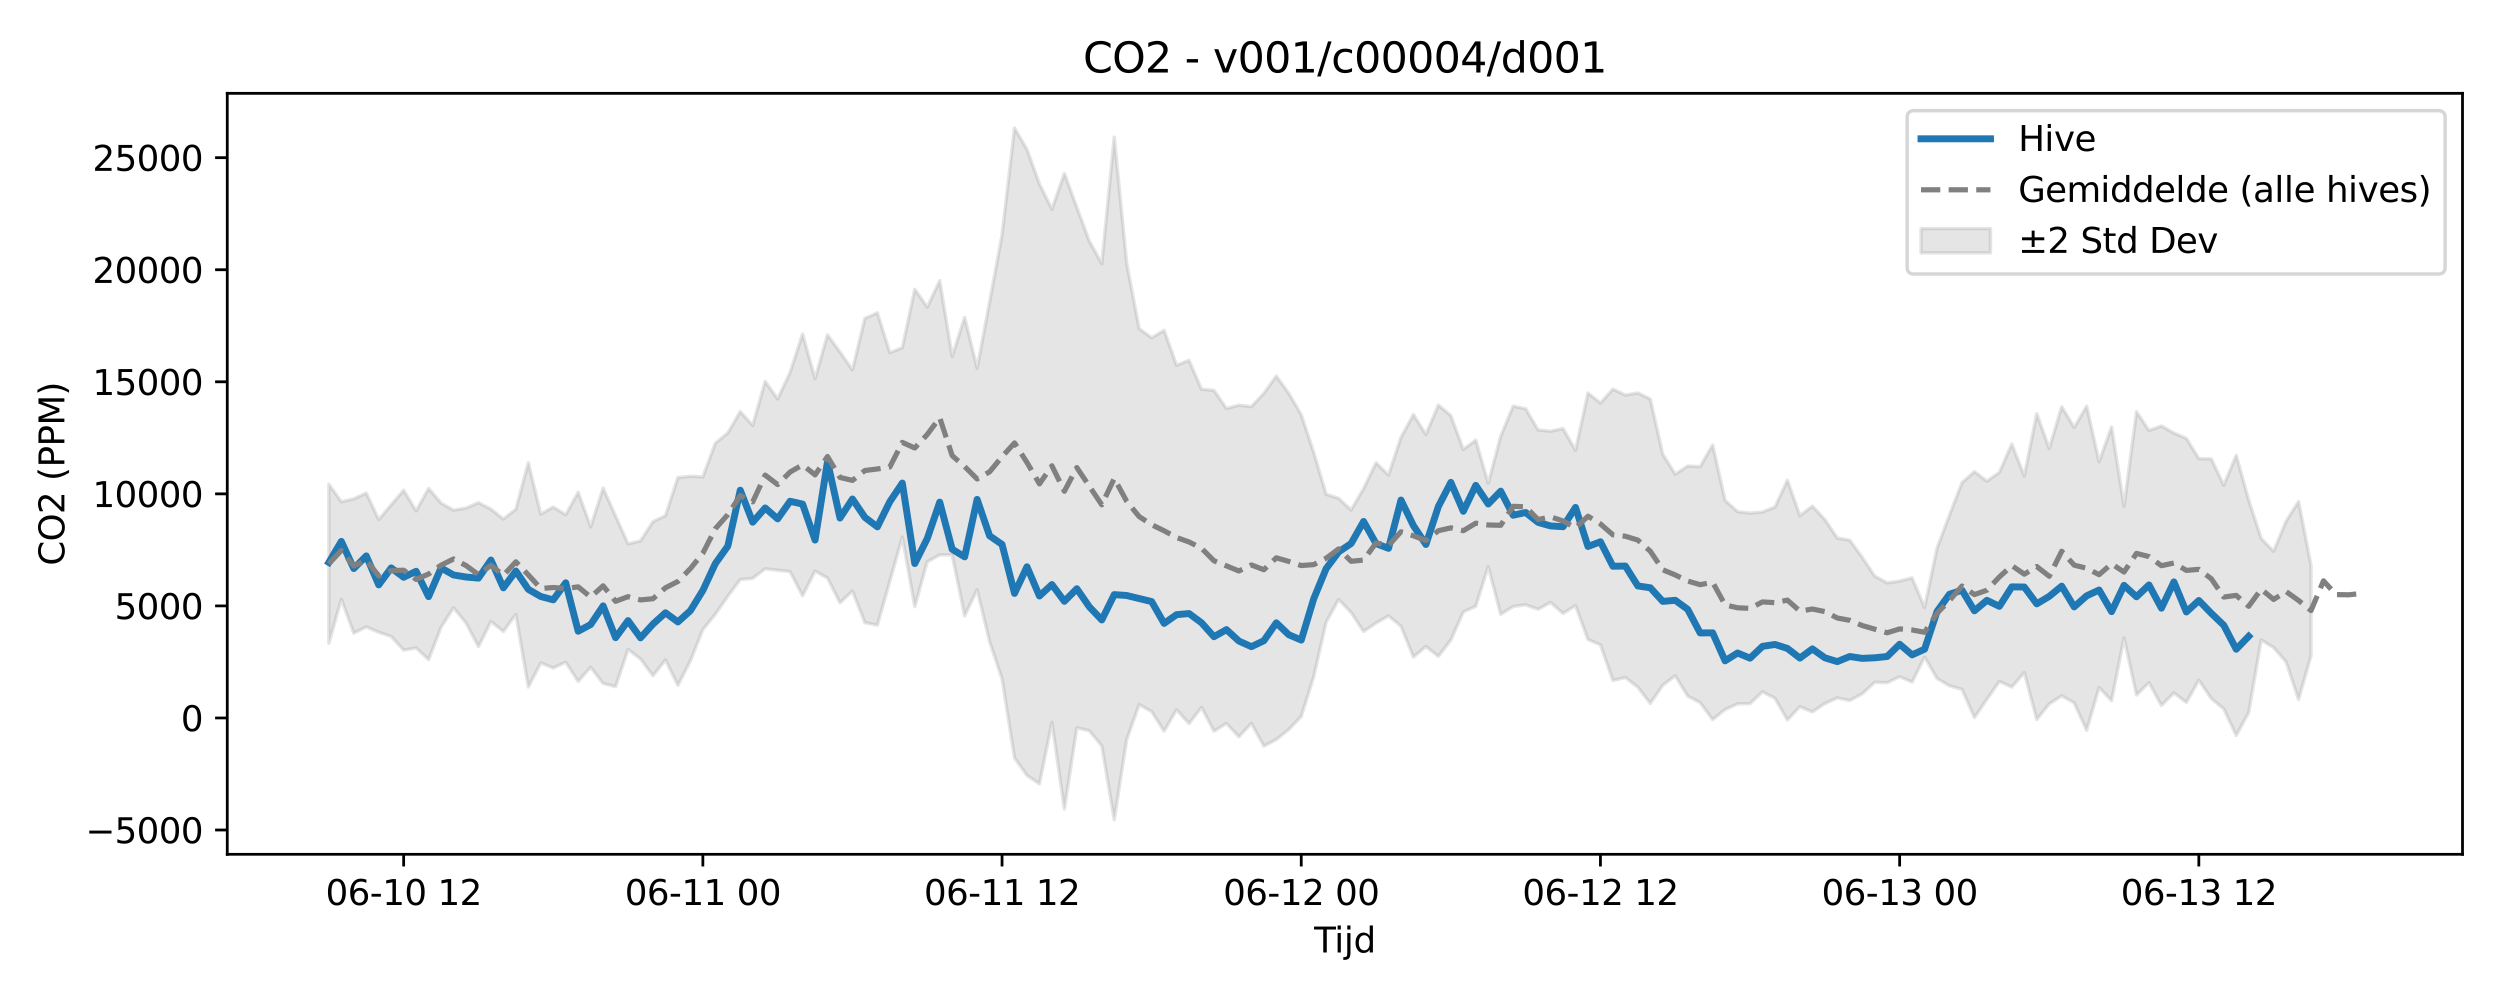 <?xml version="1.0" encoding="utf-8" standalone="no"?>
<!DOCTYPE svg PUBLIC "-//W3C//DTD SVG 1.1//EN"
  "http://www.w3.org/Graphics/SVG/1.1/DTD/svg11.dtd">
<svg xmlns:xlink="http://www.w3.org/1999/xlink" width="720pt" height="288pt" viewBox="0 0 720 288" xmlns="http://www.w3.org/2000/svg" version="1.1">
 <defs>
  <style type="text/css">*{stroke-linejoin: round; stroke-linecap: butt}</style>
 </defs>
 <g id="figure_1">
  <g id="patch_1">
   <path d="M 0 288 
L 720 288 
L 720 0 
L 0 0 
z
" style="fill: #ffffff"/>
  </g>
  <g id="axes_1">
   <g id="patch_2">
    <path d="M 65.45 246.04 
L 709.2 246.04 
L 709.2 26.88 
L 65.45 26.88 
z
" style="fill: #ffffff"/>
   </g>
   <g id="FillBetweenPolyCollection_1">
    <defs>
     <path id="m0ea599812b" d="M 94.711 -148.545 
L 94.711 -102.746 
L 98.302 -115.425 
L 101.892 -105.657 
L 105.482 -107.45 
L 109.073 -105.893 
L 112.663 -104.692 
L 116.253 -100.757 
L 119.844 -101.395 
L 123.434 -98.008 
L 127.025 -107.343 
L 130.615 -112.953 
L 134.205 -108.597 
L 137.796 -101.781 
L 141.386 -109.017 
L 144.976 -106.128 
L 148.567 -111.037 
L 152.157 -90.12 
L 155.747 -97.076 
L 159.338 -95.622 
L 162.928 -97.276 
L 166.518 -91.741 
L 170.109 -95.83 
L 173.699 -91.153 
L 177.289 -90.254 
L 180.88 -100.965 
L 184.47 -98.223 
L 188.06 -93.38 
L 191.651 -97.934 
L 195.241 -90.638 
L 198.832 -97.667 
L 202.422 -106.684 
L 206.012 -111.089 
L 209.603 -116.275 
L 213.193 -121.079 
L 216.783 -121.437 
L 220.374 -124.173 
L 223.964 -123.781 
L 227.554 -123.364 
L 231.145 -116.416 
L 234.735 -123.534 
L 238.325 -121.498 
L 241.916 -114.367 
L 245.506 -117.801 
L 249.096 -108.666 
L 252.687 -107.972 
L 256.277 -120.616 
L 259.868 -133.316 
L 263.458 -113.282 
L 267.048 -126.2 
L 270.639 -128.179 
L 274.229 -128.191 
L 277.819 -110.651 
L 281.41 -118.142 
L 285 -103.223 
L 288.59 -92.496 
L 292.181 -69.696 
L 295.771 -64.666 
L 299.361 -62.239 
L 302.952 -79.957 
L 306.542 -55.011 
L 310.132 -78.392 
L 313.723 -77.546 
L 317.313 -73.177 
L 320.904 -51.922 
L 324.494 -75.005 
L 328.084 -85.092 
L 331.675 -83.055 
L 335.265 -77.421 
L 338.855 -83.582 
L 342.446 -79.598 
L 346.036 -84.281 
L 349.626 -77.422 
L 353.217 -79.65 
L 356.807 -75.801 
L 360.397 -79.687 
L 363.988 -73.108 
L 367.578 -75.015 
L 371.168 -77.904 
L 374.759 -81.676 
L 378.349 -93.076 
L 381.939 -108.819 
L 385.53 -115.348 
L 389.12 -111.6 
L 392.711 -106.134 
L 396.301 -108.563 
L 399.891 -110.634 
L 403.482 -107.655 
L 407.072 -98.771 
L 410.662 -101.799 
L 414.253 -98.973 
L 417.843 -103.654 
L 421.433 -111.756 
L 425.024 -113.401 
L 428.614 -124.785 
L 432.204 -111.068 
L 435.795 -113.334 
L 439.385 -113.804 
L 442.975 -112.538 
L 446.566 -114.497 
L 450.156 -111.329 
L 453.747 -113.607 
L 457.337 -103.821 
L 460.927 -102.284 
L 464.518 -92.008 
L 468.108 -92.876 
L 471.698 -90.093 
L 475.289 -85.402 
L 478.879 -90.636 
L 482.469 -93.378 
L 486.06 -87.522 
L 489.65 -85.632 
L 493.24 -80.746 
L 496.831 -83.663 
L 500.421 -85.271 
L 504.011 -85.357 
L 507.602 -88.766 
L 511.192 -86.881 
L 514.782 -80.635 
L 518.373 -84.491 
L 521.963 -82.972 
L 525.554 -85.366 
L 529.144 -87 
L 532.734 -86.248 
L 536.325 -88.186 
L 539.915 -91.486 
L 543.505 -91.389 
L 547.096 -93.098 
L 550.686 -91.574 
L 554.276 -98.756 
L 557.867 -92.606 
L 561.457 -90.483 
L 565.047 -89.475 
L 568.638 -81.348 
L 572.228 -86.618 
L 575.818 -91.746 
L 579.409 -90.106 
L 582.999 -94.311 
L 586.59 -80.805 
L 590.18 -85.263 
L 593.77 -87.609 
L 597.361 -85.578 
L 600.951 -77.693 
L 604.541 -89.977 
L 608.132 -86.204 
L 611.722 -104.304 
L 615.312 -87.82 
L 618.903 -91.394 
L 622.493 -84.835 
L 626.083 -88.432 
L 629.674 -85.7 
L 633.264 -92.126 
L 636.854 -86.805 
L 640.445 -83.84 
L 644.035 -76.181 
L 647.625 -82.787 
L 651.216 -103.695 
L 654.806 -101.492 
L 658.397 -97.366 
L 661.987 -86.56 
L 665.577 -99.123 
L 665.577 -125.211 
L 665.577 -125.211 
L 661.987 -143.567 
L 658.397 -137.893 
L 654.806 -129.221 
L 651.216 -132.928 
L 647.625 -144.003 
L 644.035 -156.881 
L 640.445 -148.265 
L 636.854 -155.835 
L 633.264 -155.927 
L 629.674 -161.756 
L 626.083 -163.275 
L 622.493 -165.325 
L 618.903 -164.01 
L 615.312 -169.422 
L 611.722 -142.202 
L 608.132 -165.053 
L 604.541 -155.017 
L 600.951 -171.021 
L 597.361 -164.895 
L 593.77 -170.874 
L 590.18 -158.816 
L 586.59 -168.862 
L 582.999 -150.949 
L 579.409 -160.112 
L 575.818 -151.943 
L 572.228 -149.424 
L 568.638 -152.175 
L 565.047 -148.973 
L 561.457 -139.644 
L 557.867 -130.139 
L 554.276 -113.05 
L 550.686 -121.568 
L 547.096 -120.645 
L 543.505 -120.138 
L 539.915 -122.066 
L 536.325 -127.492 
L 532.734 -132.432 
L 529.144 -133.031 
L 525.554 -138.377 
L 521.963 -142.223 
L 518.373 -139.486 
L 514.782 -149.693 
L 511.192 -141.977 
L 507.602 -140.536 
L 504.011 -140.228 
L 500.421 -140.643 
L 496.831 -143.904 
L 493.24 -159.85 
L 489.65 -153.591 
L 486.06 -153.787 
L 482.469 -151.448 
L 478.879 -157.179 
L 475.289 -173.07 
L 471.698 -174.824 
L 468.108 -174.232 
L 464.518 -175.935 
L 460.927 -171.914 
L 457.337 -174.825 
L 453.747 -158.313 
L 450.156 -164.585 
L 446.566 -163.812 
L 442.975 -164.189 
L 439.385 -170.283 
L 435.795 -171.023 
L 432.204 -162.359 
L 428.614 -148.821 
L 425.024 -161.242 
L 421.433 -158.556 
L 417.843 -168.297 
L 414.253 -171.347 
L 410.662 -162.874 
L 407.072 -168.583 
L 403.482 -162.036 
L 399.891 -151.157 
L 396.301 -154.72 
L 392.711 -147.27 
L 389.12 -141.106 
L 385.53 -144.491 
L 381.939 -145.648 
L 378.349 -157.707 
L 374.759 -168.566 
L 371.168 -174.713 
L 367.578 -179.682 
L 363.988 -174.726 
L 360.397 -170.892 
L 356.807 -171.31 
L 353.217 -170.341 
L 349.626 -175.572 
L 346.036 -175.903 
L 342.446 -184.232 
L 338.855 -182.8 
L 335.265 -192.86 
L 331.675 -190.712 
L 328.084 -193.347 
L 324.494 -212.213 
L 320.904 -248.52 
L 317.313 -212.056 
L 313.723 -218.574 
L 310.132 -228.282 
L 306.542 -238.042 
L 302.952 -227.746 
L 299.361 -235.054 
L 295.771 -244.946 
L 292.181 -251.158 
L 288.59 -220.424 
L 285 -201.003 
L 281.41 -181.959 
L 277.819 -196.606 
L 274.229 -185.353 
L 270.639 -207.194 
L 267.048 -199.543 
L 263.458 -204.684 
L 259.868 -187.857 
L 256.277 -186.425 
L 252.687 -197.906 
L 249.096 -196.319 
L 245.506 -181.488 
L 241.916 -186.629 
L 238.325 -191.543 
L 234.735 -178.943 
L 231.145 -191.816 
L 227.554 -180.768 
L 223.964 -173.107 
L 220.374 -178.162 
L 216.783 -165.482 
L 213.193 -169.464 
L 209.603 -163.301 
L 206.012 -160.363 
L 202.422 -150.656 
L 198.832 -150.837 
L 195.241 -150.455 
L 191.651 -139.494 
L 188.06 -137.759 
L 184.47 -132.231 
L 180.88 -131.363 
L 177.289 -139.393 
L 173.699 -147.418 
L 170.109 -136.262 
L 166.518 -146.226 
L 162.928 -139.749 
L 159.338 -141.965 
L 155.747 -139.939 
L 152.157 -154.752 
L 148.567 -141.346 
L 144.976 -138.514 
L 141.386 -141.375 
L 137.796 -143.241 
L 134.205 -141.664 
L 130.615 -141.074 
L 127.025 -143.122 
L 123.434 -147.345 
L 119.844 -140.862 
L 116.253 -146.812 
L 112.663 -142.6 
L 109.073 -138.37 
L 105.482 -146.004 
L 101.892 -144.327 
L 98.302 -143.481 
L 94.711 -148.545 
z
" style="stroke: #808080; stroke-opacity: 0.2"/>
    </defs>
    <g clip-path="url(#p13d8e0d3fc)">
     <use xlink:href="#m0ea599812b" x="0" y="288" style="fill: #808080; fill-opacity: 0.2; stroke: #808080; stroke-opacity: 0.2"/>
    </g>
   </g>
   <g id="matplotlib.axis_1">
    <g id="xtick_1">
     <g id="line2d_1">
      <defs>
       <path id="m67329d22d8" d="M 0 0 
L 0 3.5 
" style="stroke: #000000; stroke-width: 0.8"/>
      </defs>
      <g>
       <use xlink:href="#m67329d22d8" x="116.253" y="246.04" style="stroke: #000000; stroke-width: 0.8"/>
      </g>
     </g>
     <g id="text_1">
      <!-- 06-10 12 -->
      <g transform="translate(93.773 260.638) scale(0.1 -0.1)">
       <defs>
        <path id="DejaVuSans-30" d="M 2034 4250 
Q 1547 4250 1301 3770 
Q 1056 3291 1056 2328 
Q 1056 1369 1301 889 
Q 1547 409 2034 409 
Q 2525 409 2770 889 
Q 3016 1369 3016 2328 
Q 3016 3291 2770 3770 
Q 2525 4250 2034 4250 
z
M 2034 4750 
Q 2819 4750 3233 4129 
Q 3647 3509 3647 2328 
Q 3647 1150 3233 529 
Q 2819 -91 2034 -91 
Q 1250 -91 836 529 
Q 422 1150 422 2328 
Q 422 3509 836 4129 
Q 1250 4750 2034 4750 
z
" transform="scale(0.016)"/>
        <path id="DejaVuSans-36" d="M 2113 2584 
Q 1688 2584 1439 2293 
Q 1191 2003 1191 1497 
Q 1191 994 1439 701 
Q 1688 409 2113 409 
Q 2538 409 2786 701 
Q 3034 994 3034 1497 
Q 3034 2003 2786 2293 
Q 2538 2584 2113 2584 
z
M 3366 4563 
L 3366 3988 
Q 3128 4100 2886 4159 
Q 2644 4219 2406 4219 
Q 1781 4219 1451 3797 
Q 1122 3375 1075 2522 
Q 1259 2794 1537 2939 
Q 1816 3084 2150 3084 
Q 2853 3084 3261 2657 
Q 3669 2231 3669 1497 
Q 3669 778 3244 343 
Q 2819 -91 2113 -91 
Q 1303 -91 875 529 
Q 447 1150 447 2328 
Q 447 3434 972 4092 
Q 1497 4750 2381 4750 
Q 2619 4750 2861 4703 
Q 3103 4656 3366 4563 
z
" transform="scale(0.016)"/>
        <path id="DejaVuSans-2d" d="M 313 2009 
L 1997 2009 
L 1997 1497 
L 313 1497 
L 313 2009 
z
" transform="scale(0.016)"/>
        <path id="DejaVuSans-31" d="M 794 531 
L 1825 531 
L 1825 4091 
L 703 3866 
L 703 4441 
L 1819 4666 
L 2450 4666 
L 2450 531 
L 3481 531 
L 3481 0 
L 794 0 
L 794 531 
z
" transform="scale(0.016)"/>
        <path id="DejaVuSans-20" transform="scale(0.016)"/>
        <path id="DejaVuSans-32" d="M 1228 531 
L 3431 531 
L 3431 0 
L 469 0 
L 469 531 
Q 828 903 1448 1529 
Q 2069 2156 2228 2338 
Q 2531 2678 2651 2914 
Q 2772 3150 2772 3378 
Q 2772 3750 2511 3984 
Q 2250 4219 1831 4219 
Q 1534 4219 1204 4116 
Q 875 4013 500 3803 
L 500 4441 
Q 881 4594 1212 4672 
Q 1544 4750 1819 4750 
Q 2544 4750 2975 4387 
Q 3406 4025 3406 3419 
Q 3406 3131 3298 2873 
Q 3191 2616 2906 2266 
Q 2828 2175 2409 1742 
Q 1991 1309 1228 531 
z
" transform="scale(0.016)"/>
       </defs>
       <use xlink:href="#DejaVuSans-30"/>
       <use xlink:href="#DejaVuSans-36" transform="translate(63.623 0)"/>
       <use xlink:href="#DejaVuSans-2d" transform="translate(127.246 0)"/>
       <use xlink:href="#DejaVuSans-31" transform="translate(163.33 0)"/>
       <use xlink:href="#DejaVuSans-30" transform="translate(226.953 0)"/>
       <use xlink:href="#DejaVuSans-20" transform="translate(290.576 0)"/>
       <use xlink:href="#DejaVuSans-31" transform="translate(322.363 0)"/>
       <use xlink:href="#DejaVuSans-32" transform="translate(385.986 0)"/>
      </g>
     </g>
    </g>
    <g id="xtick_2">
     <g id="line2d_2">
      <g>
       <use xlink:href="#m67329d22d8" x="202.422" y="246.04" style="stroke: #000000; stroke-width: 0.8"/>
      </g>
     </g>
     <g id="text_2">
      <!-- 06-11 00 -->
      <g transform="translate(179.941 260.638) scale(0.1 -0.1)">
       <use xlink:href="#DejaVuSans-30"/>
       <use xlink:href="#DejaVuSans-36" transform="translate(63.623 0)"/>
       <use xlink:href="#DejaVuSans-2d" transform="translate(127.246 0)"/>
       <use xlink:href="#DejaVuSans-31" transform="translate(163.33 0)"/>
       <use xlink:href="#DejaVuSans-31" transform="translate(226.953 0)"/>
       <use xlink:href="#DejaVuSans-20" transform="translate(290.576 0)"/>
       <use xlink:href="#DejaVuSans-30" transform="translate(322.363 0)"/>
       <use xlink:href="#DejaVuSans-30" transform="translate(385.986 0)"/>
      </g>
     </g>
    </g>
    <g id="xtick_3">
     <g id="line2d_3">
      <g>
       <use xlink:href="#m67329d22d8" x="288.59" y="246.04" style="stroke: #000000; stroke-width: 0.8"/>
      </g>
     </g>
     <g id="text_3">
      <!-- 06-11 12 -->
      <g transform="translate(266.11 260.638) scale(0.1 -0.1)">
       <use xlink:href="#DejaVuSans-30"/>
       <use xlink:href="#DejaVuSans-36" transform="translate(63.623 0)"/>
       <use xlink:href="#DejaVuSans-2d" transform="translate(127.246 0)"/>
       <use xlink:href="#DejaVuSans-31" transform="translate(163.33 0)"/>
       <use xlink:href="#DejaVuSans-31" transform="translate(226.953 0)"/>
       <use xlink:href="#DejaVuSans-20" transform="translate(290.576 0)"/>
       <use xlink:href="#DejaVuSans-31" transform="translate(322.363 0)"/>
       <use xlink:href="#DejaVuSans-32" transform="translate(385.986 0)"/>
      </g>
     </g>
    </g>
    <g id="xtick_4">
     <g id="line2d_4">
      <g>
       <use xlink:href="#m67329d22d8" x="374.759" y="246.04" style="stroke: #000000; stroke-width: 0.8"/>
      </g>
     </g>
     <g id="text_4">
      <!-- 06-12 00 -->
      <g transform="translate(352.278 260.638) scale(0.1 -0.1)">
       <use xlink:href="#DejaVuSans-30"/>
       <use xlink:href="#DejaVuSans-36" transform="translate(63.623 0)"/>
       <use xlink:href="#DejaVuSans-2d" transform="translate(127.246 0)"/>
       <use xlink:href="#DejaVuSans-31" transform="translate(163.33 0)"/>
       <use xlink:href="#DejaVuSans-32" transform="translate(226.953 0)"/>
       <use xlink:href="#DejaVuSans-20" transform="translate(290.576 0)"/>
       <use xlink:href="#DejaVuSans-30" transform="translate(322.363 0)"/>
       <use xlink:href="#DejaVuSans-30" transform="translate(385.986 0)"/>
      </g>
     </g>
    </g>
    <g id="xtick_5">
     <g id="line2d_5">
      <g>
       <use xlink:href="#m67329d22d8" x="460.927" y="246.04" style="stroke: #000000; stroke-width: 0.8"/>
      </g>
     </g>
     <g id="text_5">
      <!-- 06-12 12 -->
      <g transform="translate(438.447 260.638) scale(0.1 -0.1)">
       <use xlink:href="#DejaVuSans-30"/>
       <use xlink:href="#DejaVuSans-36" transform="translate(63.623 0)"/>
       <use xlink:href="#DejaVuSans-2d" transform="translate(127.246 0)"/>
       <use xlink:href="#DejaVuSans-31" transform="translate(163.33 0)"/>
       <use xlink:href="#DejaVuSans-32" transform="translate(226.953 0)"/>
       <use xlink:href="#DejaVuSans-20" transform="translate(290.576 0)"/>
       <use xlink:href="#DejaVuSans-31" transform="translate(322.363 0)"/>
       <use xlink:href="#DejaVuSans-32" transform="translate(385.986 0)"/>
      </g>
     </g>
    </g>
    <g id="xtick_6">
     <g id="line2d_6">
      <g>
       <use xlink:href="#m67329d22d8" x="547.096" y="246.04" style="stroke: #000000; stroke-width: 0.8"/>
      </g>
     </g>
     <g id="text_6">
      <!-- 06-13 00 -->
      <g transform="translate(524.615 260.638) scale(0.1 -0.1)">
       <defs>
        <path id="DejaVuSans-33" d="M 2597 2516 
Q 3050 2419 3304 2112 
Q 3559 1806 3559 1356 
Q 3559 666 3084 287 
Q 2609 -91 1734 -91 
Q 1441 -91 1130 -33 
Q 819 25 488 141 
L 488 750 
Q 750 597 1062 519 
Q 1375 441 1716 441 
Q 2309 441 2620 675 
Q 2931 909 2931 1356 
Q 2931 1769 2642 2001 
Q 2353 2234 1838 2234 
L 1294 2234 
L 1294 2753 
L 1863 2753 
Q 2328 2753 2575 2939 
Q 2822 3125 2822 3475 
Q 2822 3834 2567 4026 
Q 2313 4219 1838 4219 
Q 1578 4219 1281 4162 
Q 984 4106 628 3988 
L 628 4550 
Q 988 4650 1302 4700 
Q 1616 4750 1894 4750 
Q 2613 4750 3031 4423 
Q 3450 4097 3450 3541 
Q 3450 3153 3228 2886 
Q 3006 2619 2597 2516 
z
" transform="scale(0.016)"/>
       </defs>
       <use xlink:href="#DejaVuSans-30"/>
       <use xlink:href="#DejaVuSans-36" transform="translate(63.623 0)"/>
       <use xlink:href="#DejaVuSans-2d" transform="translate(127.246 0)"/>
       <use xlink:href="#DejaVuSans-31" transform="translate(163.33 0)"/>
       <use xlink:href="#DejaVuSans-33" transform="translate(226.953 0)"/>
       <use xlink:href="#DejaVuSans-20" transform="translate(290.576 0)"/>
       <use xlink:href="#DejaVuSans-30" transform="translate(322.363 0)"/>
       <use xlink:href="#DejaVuSans-30" transform="translate(385.986 0)"/>
      </g>
     </g>
    </g>
    <g id="xtick_7">
     <g id="line2d_7">
      <g>
       <use xlink:href="#m67329d22d8" x="633.264" y="246.04" style="stroke: #000000; stroke-width: 0.8"/>
      </g>
     </g>
     <g id="text_7">
      <!-- 06-13 12 -->
      <g transform="translate(610.784 260.638) scale(0.1 -0.1)">
       <use xlink:href="#DejaVuSans-30"/>
       <use xlink:href="#DejaVuSans-36" transform="translate(63.623 0)"/>
       <use xlink:href="#DejaVuSans-2d" transform="translate(127.246 0)"/>
       <use xlink:href="#DejaVuSans-31" transform="translate(163.33 0)"/>
       <use xlink:href="#DejaVuSans-33" transform="translate(226.953 0)"/>
       <use xlink:href="#DejaVuSans-20" transform="translate(290.576 0)"/>
       <use xlink:href="#DejaVuSans-31" transform="translate(322.363 0)"/>
       <use xlink:href="#DejaVuSans-32" transform="translate(385.986 0)"/>
      </g>
     </g>
    </g>
    <g id="text_8">
     <!-- Tijd -->
     <g transform="translate(378.475 274.317) scale(0.1 -0.1)">
      <defs>
       <path id="DejaVuSans-54" d="M -19 4666 
L 3928 4666 
L 3928 4134 
L 2272 4134 
L 2272 0 
L 1638 0 
L 1638 4134 
L -19 4134 
L -19 4666 
z
" transform="scale(0.016)"/>
       <path id="DejaVuSans-69" d="M 603 3500 
L 1178 3500 
L 1178 0 
L 603 0 
L 603 3500 
z
M 603 4863 
L 1178 4863 
L 1178 4134 
L 603 4134 
L 603 4863 
z
" transform="scale(0.016)"/>
       <path id="DejaVuSans-6a" d="M 603 3500 
L 1178 3500 
L 1178 -63 
Q 1178 -731 923 -1031 
Q 669 -1331 103 -1331 
L -116 -1331 
L -116 -844 
L 38 -844 
Q 366 -844 484 -692 
Q 603 -541 603 -63 
L 603 3500 
z
M 603 4863 
L 1178 4863 
L 1178 4134 
L 603 4134 
L 603 4863 
z
" transform="scale(0.016)"/>
       <path id="DejaVuSans-64" d="M 2906 2969 
L 2906 4863 
L 3481 4863 
L 3481 0 
L 2906 0 
L 2906 525 
Q 2725 213 2448 61 
Q 2172 -91 1784 -91 
Q 1150 -91 751 415 
Q 353 922 353 1747 
Q 353 2572 751 3078 
Q 1150 3584 1784 3584 
Q 2172 3584 2448 3432 
Q 2725 3281 2906 2969 
z
M 947 1747 
Q 947 1113 1208 752 
Q 1469 391 1925 391 
Q 2381 391 2643 752 
Q 2906 1113 2906 1747 
Q 2906 2381 2643 2742 
Q 2381 3103 1925 3103 
Q 1469 3103 1208 2742 
Q 947 2381 947 1747 
z
" transform="scale(0.016)"/>
      </defs>
      <use xlink:href="#DejaVuSans-54"/>
      <use xlink:href="#DejaVuSans-69" transform="translate(57.959 0)"/>
      <use xlink:href="#DejaVuSans-6a" transform="translate(85.742 0)"/>
      <use xlink:href="#DejaVuSans-64" transform="translate(113.525 0)"/>
     </g>
    </g>
   </g>
   <g id="matplotlib.axis_2">
    <g id="ytick_1">
     <g id="line2d_8">
      <defs>
       <path id="mc9050b0e44" d="M 0 0 
L -3.5 0 
" style="stroke: #000000; stroke-width: 0.8"/>
      </defs>
      <g>
       <use xlink:href="#mc9050b0e44" x="65.45" y="239.047" style="stroke: #000000; stroke-width: 0.8"/>
      </g>
     </g>
     <g id="text_9">
      <!-- −5000 -->
      <g transform="translate(24.62 242.846) scale(0.1 -0.1)">
       <defs>
        <path id="DejaVuSans-2212" d="M 678 2272 
L 4684 2272 
L 4684 1741 
L 678 1741 
L 678 2272 
z
" transform="scale(0.016)"/>
        <path id="DejaVuSans-35" d="M 691 4666 
L 3169 4666 
L 3169 4134 
L 1269 4134 
L 1269 2991 
Q 1406 3038 1543 3061 
Q 1681 3084 1819 3084 
Q 2600 3084 3056 2656 
Q 3513 2228 3513 1497 
Q 3513 744 3044 326 
Q 2575 -91 1722 -91 
Q 1428 -91 1123 -41 
Q 819 9 494 109 
L 494 744 
Q 775 591 1075 516 
Q 1375 441 1709 441 
Q 2250 441 2565 725 
Q 2881 1009 2881 1497 
Q 2881 1984 2565 2268 
Q 2250 2553 1709 2553 
Q 1456 2553 1204 2497 
Q 953 2441 691 2322 
L 691 4666 
z
" transform="scale(0.016)"/>
       </defs>
       <use xlink:href="#DejaVuSans-2212"/>
       <use xlink:href="#DejaVuSans-35" transform="translate(83.789 0)"/>
       <use xlink:href="#DejaVuSans-30" transform="translate(147.412 0)"/>
       <use xlink:href="#DejaVuSans-30" transform="translate(211.035 0)"/>
       <use xlink:href="#DejaVuSans-30" transform="translate(274.658 0)"/>
      </g>
     </g>
    </g>
    <g id="ytick_2">
     <g id="line2d_9">
      <g>
       <use xlink:href="#mc9050b0e44" x="65.45" y="206.774" style="stroke: #000000; stroke-width: 0.8"/>
      </g>
     </g>
     <g id="text_10">
      <!-- 0 -->
      <g transform="translate(52.087 210.573) scale(0.1 -0.1)">
       <use xlink:href="#DejaVuSans-30"/>
      </g>
     </g>
    </g>
    <g id="ytick_3">
     <g id="line2d_10">
      <g>
       <use xlink:href="#mc9050b0e44" x="65.45" y="174.5" style="stroke: #000000; stroke-width: 0.8"/>
      </g>
     </g>
     <g id="text_11">
      <!-- 5000 -->
      <g transform="translate(33 178.299) scale(0.1 -0.1)">
       <use xlink:href="#DejaVuSans-35"/>
       <use xlink:href="#DejaVuSans-30" transform="translate(63.623 0)"/>
       <use xlink:href="#DejaVuSans-30" transform="translate(127.246 0)"/>
       <use xlink:href="#DejaVuSans-30" transform="translate(190.869 0)"/>
      </g>
     </g>
    </g>
    <g id="ytick_4">
     <g id="line2d_11">
      <g>
       <use xlink:href="#mc9050b0e44" x="65.45" y="142.227" style="stroke: #000000; stroke-width: 0.8"/>
      </g>
     </g>
     <g id="text_12">
      <!-- 10000 -->
      <g transform="translate(26.637 146.026) scale(0.1 -0.1)">
       <use xlink:href="#DejaVuSans-31"/>
       <use xlink:href="#DejaVuSans-30" transform="translate(63.623 0)"/>
       <use xlink:href="#DejaVuSans-30" transform="translate(127.246 0)"/>
       <use xlink:href="#DejaVuSans-30" transform="translate(190.869 0)"/>
       <use xlink:href="#DejaVuSans-30" transform="translate(254.492 0)"/>
      </g>
     </g>
    </g>
    <g id="ytick_5">
     <g id="line2d_12">
      <g>
       <use xlink:href="#mc9050b0e44" x="65.45" y="109.953" style="stroke: #000000; stroke-width: 0.8"/>
      </g>
     </g>
     <g id="text_13">
      <!-- 15000 -->
      <g transform="translate(26.637 113.752) scale(0.1 -0.1)">
       <use xlink:href="#DejaVuSans-31"/>
       <use xlink:href="#DejaVuSans-35" transform="translate(63.623 0)"/>
       <use xlink:href="#DejaVuSans-30" transform="translate(127.246 0)"/>
       <use xlink:href="#DejaVuSans-30" transform="translate(190.869 0)"/>
       <use xlink:href="#DejaVuSans-30" transform="translate(254.492 0)"/>
      </g>
     </g>
    </g>
    <g id="ytick_6">
     <g id="line2d_13">
      <g>
       <use xlink:href="#mc9050b0e44" x="65.45" y="77.679" style="stroke: #000000; stroke-width: 0.8"/>
      </g>
     </g>
     <g id="text_14">
      <!-- 20000 -->
      <g transform="translate(26.637 81.479) scale(0.1 -0.1)">
       <use xlink:href="#DejaVuSans-32"/>
       <use xlink:href="#DejaVuSans-30" transform="translate(63.623 0)"/>
       <use xlink:href="#DejaVuSans-30" transform="translate(127.246 0)"/>
       <use xlink:href="#DejaVuSans-30" transform="translate(190.869 0)"/>
       <use xlink:href="#DejaVuSans-30" transform="translate(254.492 0)"/>
      </g>
     </g>
    </g>
    <g id="ytick_7">
     <g id="line2d_14">
      <g>
       <use xlink:href="#mc9050b0e44" x="65.45" y="45.406" style="stroke: #000000; stroke-width: 0.8"/>
      </g>
     </g>
     <g id="text_15">
      <!-- 25000 -->
      <g transform="translate(26.637 49.205) scale(0.1 -0.1)">
       <use xlink:href="#DejaVuSans-32"/>
       <use xlink:href="#DejaVuSans-35" transform="translate(63.623 0)"/>
       <use xlink:href="#DejaVuSans-30" transform="translate(127.246 0)"/>
       <use xlink:href="#DejaVuSans-30" transform="translate(190.869 0)"/>
       <use xlink:href="#DejaVuSans-30" transform="translate(254.492 0)"/>
      </g>
     </g>
    </g>
    <g id="text_16">
     <!-- CO2 (PPM) -->
     <g transform="translate(18.541 162.903) rotate(-90) scale(0.1 -0.1)">
      <defs>
       <path id="DejaVuSans-43" d="M 4122 4306 
L 4122 3641 
Q 3803 3938 3442 4084 
Q 3081 4231 2675 4231 
Q 1875 4231 1450 3742 
Q 1025 3253 1025 2328 
Q 1025 1406 1450 917 
Q 1875 428 2675 428 
Q 3081 428 3442 575 
Q 3803 722 4122 1019 
L 4122 359 
Q 3791 134 3420 21 
Q 3050 -91 2638 -91 
Q 1578 -91 968 557 
Q 359 1206 359 2328 
Q 359 3453 968 4101 
Q 1578 4750 2638 4750 
Q 3056 4750 3426 4639 
Q 3797 4528 4122 4306 
z
" transform="scale(0.016)"/>
       <path id="DejaVuSans-4f" d="M 2522 4238 
Q 1834 4238 1429 3725 
Q 1025 3213 1025 2328 
Q 1025 1447 1429 934 
Q 1834 422 2522 422 
Q 3209 422 3611 934 
Q 4013 1447 4013 2328 
Q 4013 3213 3611 3725 
Q 3209 4238 2522 4238 
z
M 2522 4750 
Q 3503 4750 4090 4092 
Q 4678 3434 4678 2328 
Q 4678 1225 4090 567 
Q 3503 -91 2522 -91 
Q 1538 -91 948 565 
Q 359 1222 359 2328 
Q 359 3434 948 4092 
Q 1538 4750 2522 4750 
z
" transform="scale(0.016)"/>
       <path id="DejaVuSans-28" d="M 1984 4856 
Q 1566 4138 1362 3434 
Q 1159 2731 1159 2009 
Q 1159 1288 1364 580 
Q 1569 -128 1984 -844 
L 1484 -844 
Q 1016 -109 783 600 
Q 550 1309 550 2009 
Q 550 2706 781 3412 
Q 1013 4119 1484 4856 
L 1984 4856 
z
" transform="scale(0.016)"/>
       <path id="DejaVuSans-50" d="M 1259 4147 
L 1259 2394 
L 2053 2394 
Q 2494 2394 2734 2622 
Q 2975 2850 2975 3272 
Q 2975 3691 2734 3919 
Q 2494 4147 2053 4147 
L 1259 4147 
z
M 628 4666 
L 2053 4666 
Q 2838 4666 3239 4311 
Q 3641 3956 3641 3272 
Q 3641 2581 3239 2228 
Q 2838 1875 2053 1875 
L 1259 1875 
L 1259 0 
L 628 0 
L 628 4666 
z
" transform="scale(0.016)"/>
       <path id="DejaVuSans-4d" d="M 628 4666 
L 1569 4666 
L 2759 1491 
L 3956 4666 
L 4897 4666 
L 4897 0 
L 4281 0 
L 4281 4097 
L 3078 897 
L 2444 897 
L 1241 4097 
L 1241 0 
L 628 0 
L 628 4666 
z
" transform="scale(0.016)"/>
       <path id="DejaVuSans-29" d="M 513 4856 
L 1013 4856 
Q 1481 4119 1714 3412 
Q 1947 2706 1947 2009 
Q 1947 1309 1714 600 
Q 1481 -109 1013 -844 
L 513 -844 
Q 928 -128 1133 580 
Q 1338 1288 1338 2009 
Q 1338 2731 1133 3434 
Q 928 4138 513 4856 
z
" transform="scale(0.016)"/>
      </defs>
      <use xlink:href="#DejaVuSans-43"/>
      <use xlink:href="#DejaVuSans-4f" transform="translate(69.824 0)"/>
      <use xlink:href="#DejaVuSans-32" transform="translate(148.535 0)"/>
      <use xlink:href="#DejaVuSans-20" transform="translate(212.158 0)"/>
      <use xlink:href="#DejaVuSans-28" transform="translate(243.945 0)"/>
      <use xlink:href="#DejaVuSans-50" transform="translate(282.959 0)"/>
      <use xlink:href="#DejaVuSans-50" transform="translate(343.262 0)"/>
      <use xlink:href="#DejaVuSans-4d" transform="translate(403.564 0)"/>
      <use xlink:href="#DejaVuSans-29" transform="translate(489.844 0)"/>
     </g>
    </g>
   </g>
   <g id="line2d_15">
    <path d="M 94.711 161.971 
L 98.302 155.93 
L 101.892 163.738 
L 105.482 160.104 
L 109.073 168.441 
L 112.663 163.559 
L 116.253 166.251 
L 119.844 164.534 
L 123.434 171.826 
L 127.025 163.57 
L 130.615 165.593 
L 134.205 166.18 
L 137.796 166.494 
L 141.386 161.298 
L 144.976 169.293 
L 148.567 164.457 
L 152.157 169.73 
L 155.747 171.802 
L 159.338 172.753 
L 162.928 167.85 
L 166.518 181.79 
L 170.109 179.868 
L 173.699 174.496 
L 177.289 183.644 
L 180.88 178.739 
L 184.47 183.694 
L 188.06 179.739 
L 191.651 176.488 
L 195.241 179.113 
L 198.832 175.877 
L 202.422 170.042 
L 206.012 162.326 
L 209.603 157.29 
L 213.193 141.183 
L 216.783 150.381 
L 220.374 146.293 
L 223.964 149.427 
L 227.554 144.365 
L 231.145 145.181 
L 234.735 155.532 
L 238.325 132.938 
L 241.916 149.194 
L 245.506 143.713 
L 249.096 149.013 
L 252.687 151.73 
L 256.277 144.475 
L 259.868 139.128 
L 263.458 162.292 
L 267.048 155.1 
L 270.639 144.619 
L 274.229 158.183 
L 277.819 160.369 
L 281.41 143.838 
L 285 154.31 
L 288.59 156.797 
L 292.181 170.895 
L 295.771 163.239 
L 299.361 171.647 
L 302.952 168.353 
L 306.542 173.179 
L 310.132 169.558 
L 313.723 174.756 
L 317.313 178.541 
L 320.904 171.247 
L 324.494 171.509 
L 331.675 173.254 
L 335.265 179.533 
L 338.855 177.022 
L 342.446 176.699 
L 346.036 179.358 
L 349.626 183.369 
L 353.217 181.331 
L 356.807 184.628 
L 360.397 186.241 
L 363.988 184.529 
L 367.578 179.38 
L 371.168 182.805 
L 374.759 184.341 
L 378.349 172.45 
L 381.939 163.744 
L 385.53 158.949 
L 389.12 156.534 
L 392.711 150.181 
L 396.301 156.558 
L 399.891 157.918 
L 403.482 144.021 
L 407.072 151.399 
L 410.662 156.806 
L 414.253 145.869 
L 417.843 138.93 
L 421.433 147.242 
L 425.024 139.789 
L 428.614 145.148 
L 432.204 141.461 
L 435.795 148.384 
L 439.385 147.601 
L 442.975 150.448 
L 446.566 151.468 
L 450.156 151.691 
L 453.747 146.14 
L 457.337 157.384 
L 460.927 156.035 
L 464.518 163.077 
L 468.108 163.028 
L 471.698 168.751 
L 475.289 169.274 
L 478.879 173.196 
L 482.469 172.889 
L 486.06 175.49 
L 489.65 182.287 
L 493.24 182.256 
L 496.831 190.318 
L 500.421 188.064 
L 504.011 189.552 
L 507.602 186.149 
L 511.192 185.604 
L 514.782 186.751 
L 518.373 189.527 
L 521.963 186.882 
L 525.554 189.447 
L 529.144 190.544 
L 532.734 189.073 
L 536.325 189.615 
L 539.915 189.445 
L 543.505 189.077 
L 547.096 185.546 
L 550.686 188.597 
L 554.276 186.966 
L 557.867 176.109 
L 561.457 171.137 
L 565.047 169.98 
L 568.638 175.907 
L 572.228 172.893 
L 575.818 174.627 
L 579.409 169.016 
L 582.999 169.067 
L 586.59 173.906 
L 590.18 171.755 
L 593.77 168.818 
L 597.361 174.778 
L 600.951 171.6 
L 604.541 169.924 
L 608.132 176.148 
L 611.722 168.581 
L 615.312 171.875 
L 618.903 168.461 
L 622.493 175.158 
L 626.083 167.598 
L 629.674 176.243 
L 633.264 172.944 
L 636.854 176.632 
L 640.445 180.077 
L 644.035 186.973 
L 647.625 183.257 
L 647.625 183.257 
" clip-path="url(#p13d8e0d3fc)" style="fill: none; stroke: #1f77b4; stroke-width: 2; stroke-linecap: square"/>
   </g>
   <g id="line2d_16">
    <path d="M 94.711 162.355 
L 98.302 158.547 
L 101.892 163.008 
L 105.482 161.273 
L 109.073 165.869 
L 112.663 164.354 
L 116.253 164.215 
L 119.844 166.871 
L 123.434 165.324 
L 127.025 162.768 
L 130.615 160.986 
L 134.205 162.87 
L 137.796 165.489 
L 141.386 162.804 
L 144.976 165.679 
L 148.567 161.809 
L 152.157 165.564 
L 155.747 169.493 
L 159.338 169.206 
L 162.928 169.488 
L 166.518 169.016 
L 170.109 171.954 
L 173.699 168.715 
L 177.289 173.177 
L 180.88 171.836 
L 184.47 172.773 
L 188.06 172.431 
L 191.651 169.286 
L 195.241 167.453 
L 198.832 163.748 
L 202.422 159.33 
L 206.012 152.274 
L 209.603 148.212 
L 213.193 142.729 
L 216.783 144.54 
L 220.374 136.833 
L 223.964 139.556 
L 227.554 135.934 
L 231.145 133.884 
L 234.735 136.761 
L 238.325 131.479 
L 241.916 137.502 
L 245.506 138.356 
L 249.096 135.508 
L 252.687 135.061 
L 256.277 134.479 
L 259.868 127.414 
L 263.458 129.017 
L 267.048 125.129 
L 270.639 120.314 
L 274.229 131.228 
L 277.819 134.372 
L 281.41 137.95 
L 285 135.887 
L 288.59 131.54 
L 292.181 127.573 
L 295.771 133.194 
L 299.361 139.353 
L 302.952 134.149 
L 306.542 141.473 
L 310.132 134.663 
L 317.313 145.384 
L 320.904 137.779 
L 324.494 144.391 
L 328.084 148.78 
L 331.675 151.116 
L 335.265 152.86 
L 338.855 154.809 
L 342.446 156.085 
L 346.036 157.908 
L 349.626 161.503 
L 356.807 164.445 
L 360.397 162.711 
L 363.988 164.083 
L 367.578 160.652 
L 371.168 161.692 
L 374.759 162.879 
L 378.349 162.608 
L 381.939 160.767 
L 385.53 158.081 
L 389.12 161.647 
L 392.711 161.298 
L 396.301 156.359 
L 399.891 157.105 
L 403.482 153.155 
L 407.072 154.323 
L 410.662 155.664 
L 414.253 152.84 
L 417.843 152.024 
L 421.433 152.844 
L 425.024 150.679 
L 428.614 151.197 
L 432.204 151.286 
L 435.795 145.822 
L 439.385 145.956 
L 442.975 149.637 
L 446.566 148.846 
L 450.156 150.043 
L 453.747 152.04 
L 457.337 148.677 
L 460.927 150.901 
L 464.518 154.028 
L 468.108 154.446 
L 471.698 155.541 
L 475.289 158.764 
L 478.879 164.092 
L 482.469 165.587 
L 486.06 167.345 
L 489.65 168.388 
L 493.24 167.702 
L 496.831 174.217 
L 500.421 175.043 
L 504.011 175.207 
L 507.602 173.349 
L 511.192 173.571 
L 514.782 172.836 
L 518.373 176.011 
L 521.963 175.403 
L 525.554 176.129 
L 529.144 177.985 
L 532.734 178.66 
L 536.325 180.161 
L 543.505 182.236 
L 547.096 181.128 
L 550.686 181.429 
L 554.276 182.097 
L 557.867 176.628 
L 561.457 172.937 
L 565.047 168.776 
L 568.638 171.239 
L 572.228 169.979 
L 575.818 166.155 
L 579.409 162.891 
L 582.999 165.37 
L 586.59 163.166 
L 590.18 165.96 
L 593.77 158.759 
L 597.361 162.764 
L 600.951 163.643 
L 604.541 165.503 
L 608.132 162.371 
L 611.722 164.747 
L 615.312 159.379 
L 618.903 160.298 
L 622.493 162.92 
L 626.083 162.147 
L 629.674 164.272 
L 633.264 163.974 
L 636.854 166.68 
L 640.445 171.947 
L 644.035 171.469 
L 647.625 174.605 
L 651.216 169.688 
L 654.806 172.643 
L 658.397 170.37 
L 661.987 172.936 
L 665.577 175.833 
L 669.168 167.28 
L 672.758 171.238 
L 676.348 171.305 
L 679.939 170.94 
L 679.939 170.94 
" clip-path="url(#p13d8e0d3fc)" style="fill: none; stroke-dasharray: 5.55,2.4; stroke-dashoffset: 0; stroke: #808080; stroke-width: 1.5"/>
   </g>
   <g id="patch_3">
    <path d="M 65.45 246.04 
L 65.45 26.88 
" style="fill: none; stroke: #000000; stroke-width: 0.8; stroke-linejoin: miter; stroke-linecap: square"/>
   </g>
   <g id="patch_4">
    <path d="M 709.2 246.04 
L 709.2 26.88 
" style="fill: none; stroke: #000000; stroke-width: 0.8; stroke-linejoin: miter; stroke-linecap: square"/>
   </g>
   <g id="patch_5">
    <path d="M 65.45 246.04 
L 709.2 246.04 
" style="fill: none; stroke: #000000; stroke-width: 0.8; stroke-linejoin: miter; stroke-linecap: square"/>
   </g>
   <g id="patch_6">
    <path d="M 65.45 26.88 
L 709.2 26.88 
" style="fill: none; stroke: #000000; stroke-width: 0.8; stroke-linejoin: miter; stroke-linecap: square"/>
   </g>
   <g id="text_17">
    <!-- CO2 - v001/c00004/d001 -->
    <g transform="translate(311.922 20.88) scale(0.12 -0.12)">
     <defs>
      <path id="DejaVuSans-76" d="M 191 3500 
L 800 3500 
L 1894 563 
L 2988 3500 
L 3597 3500 
L 2284 0 
L 1503 0 
L 191 3500 
z
" transform="scale(0.016)"/>
      <path id="DejaVuSans-2f" d="M 1625 4666 
L 2156 4666 
L 531 -594 
L 0 -594 
L 1625 4666 
z
" transform="scale(0.016)"/>
      <path id="DejaVuSans-63" d="M 3122 3366 
L 3122 2828 
Q 2878 2963 2633 3030 
Q 2388 3097 2138 3097 
Q 1578 3097 1268 2742 
Q 959 2388 959 1747 
Q 959 1106 1268 751 
Q 1578 397 2138 397 
Q 2388 397 2633 464 
Q 2878 531 3122 666 
L 3122 134 
Q 2881 22 2623 -34 
Q 2366 -91 2075 -91 
Q 1284 -91 818 406 
Q 353 903 353 1747 
Q 353 2603 823 3093 
Q 1294 3584 2113 3584 
Q 2378 3584 2631 3529 
Q 2884 3475 3122 3366 
z
" transform="scale(0.016)"/>
      <path id="DejaVuSans-34" d="M 2419 4116 
L 825 1625 
L 2419 1625 
L 2419 4116 
z
M 2253 4666 
L 3047 4666 
L 3047 1625 
L 3713 1625 
L 3713 1100 
L 3047 1100 
L 3047 0 
L 2419 0 
L 2419 1100 
L 313 1100 
L 313 1709 
L 2253 4666 
z
" transform="scale(0.016)"/>
     </defs>
     <use xlink:href="#DejaVuSans-43"/>
     <use xlink:href="#DejaVuSans-4f" transform="translate(69.824 0)"/>
     <use xlink:href="#DejaVuSans-32" transform="translate(148.535 0)"/>
     <use xlink:href="#DejaVuSans-20" transform="translate(212.158 0)"/>
     <use xlink:href="#DejaVuSans-2d" transform="translate(243.945 0)"/>
     <use xlink:href="#DejaVuSans-20" transform="translate(280.029 0)"/>
     <use xlink:href="#DejaVuSans-76" transform="translate(311.816 0)"/>
     <use xlink:href="#DejaVuSans-30" transform="translate(370.996 0)"/>
     <use xlink:href="#DejaVuSans-30" transform="translate(434.619 0)"/>
     <use xlink:href="#DejaVuSans-31" transform="translate(498.242 0)"/>
     <use xlink:href="#DejaVuSans-2f" transform="translate(561.865 0)"/>
     <use xlink:href="#DejaVuSans-63" transform="translate(595.557 0)"/>
     <use xlink:href="#DejaVuSans-30" transform="translate(650.537 0)"/>
     <use xlink:href="#DejaVuSans-30" transform="translate(714.16 0)"/>
     <use xlink:href="#DejaVuSans-30" transform="translate(777.783 0)"/>
     <use xlink:href="#DejaVuSans-30" transform="translate(841.406 0)"/>
     <use xlink:href="#DejaVuSans-34" transform="translate(905.029 0)"/>
     <use xlink:href="#DejaVuSans-2f" transform="translate(968.652 0)"/>
     <use xlink:href="#DejaVuSans-64" transform="translate(1002.344 0)"/>
     <use xlink:href="#DejaVuSans-30" transform="translate(1065.82 0)"/>
     <use xlink:href="#DejaVuSans-30" transform="translate(1129.443 0)"/>
     <use xlink:href="#DejaVuSans-31" transform="translate(1193.066 0)"/>
    </g>
   </g>
   <g id="legend_1">
    <g id="patch_7">
     <path d="M 551.256 78.914 
L 702.2 78.914 
Q 704.2 78.914 704.2 76.914 
L 704.2 33.88 
Q 704.2 31.88 702.2 31.88 
L 551.256 31.88 
Q 549.256 31.88 549.256 33.88 
L 549.256 76.914 
Q 549.256 78.914 551.256 78.914 
z
" style="fill: #ffffff; opacity: 0.8; stroke: #cccccc; stroke-linejoin: miter"/>
    </g>
    <g id="line2d_17">
     <path d="M 553.256 39.978 
L 563.256 39.978 
L 573.256 39.978 
" style="fill: none; stroke: #1f77b4; stroke-width: 2; stroke-linecap: square"/>
    </g>
    <g id="text_18">
     <!-- Hive -->
     <g transform="translate(581.256 43.478) scale(0.1 -0.1)">
      <defs>
       <path id="DejaVuSans-48" d="M 628 4666 
L 1259 4666 
L 1259 2753 
L 3553 2753 
L 3553 4666 
L 4184 4666 
L 4184 0 
L 3553 0 
L 3553 2222 
L 1259 2222 
L 1259 0 
L 628 0 
L 628 4666 
z
" transform="scale(0.016)"/>
       <path id="DejaVuSans-65" d="M 3597 1894 
L 3597 1613 
L 953 1613 
Q 991 1019 1311 708 
Q 1631 397 2203 397 
Q 2534 397 2845 478 
Q 3156 559 3463 722 
L 3463 178 
Q 3153 47 2828 -22 
Q 2503 -91 2169 -91 
Q 1331 -91 842 396 
Q 353 884 353 1716 
Q 353 2575 817 3079 
Q 1281 3584 2069 3584 
Q 2775 3584 3186 3129 
Q 3597 2675 3597 1894 
z
M 3022 2063 
Q 3016 2534 2758 2815 
Q 2500 3097 2075 3097 
Q 1594 3097 1305 2825 
Q 1016 2553 972 2059 
L 3022 2063 
z
" transform="scale(0.016)"/>
      </defs>
      <use xlink:href="#DejaVuSans-48"/>
      <use xlink:href="#DejaVuSans-69" transform="translate(75.195 0)"/>
      <use xlink:href="#DejaVuSans-76" transform="translate(102.979 0)"/>
      <use xlink:href="#DejaVuSans-65" transform="translate(162.158 0)"/>
     </g>
    </g>
    <g id="line2d_18">
     <path d="M 553.256 54.657 
L 563.256 54.657 
L 573.256 54.657 
" style="fill: none; stroke-dasharray: 5.55,2.4; stroke-dashoffset: 0; stroke: #808080; stroke-width: 1.5"/>
    </g>
    <g id="text_19">
     <!-- Gemiddelde (alle hives) -->
     <g transform="translate(581.256 58.157) scale(0.1 -0.1)">
      <defs>
       <path id="DejaVuSans-47" d="M 3809 666 
L 3809 1919 
L 2778 1919 
L 2778 2438 
L 4434 2438 
L 4434 434 
Q 4069 175 3628 42 
Q 3188 -91 2688 -91 
Q 1594 -91 976 548 
Q 359 1188 359 2328 
Q 359 3472 976 4111 
Q 1594 4750 2688 4750 
Q 3144 4750 3555 4637 
Q 3966 4525 4313 4306 
L 4313 3634 
Q 3963 3931 3569 4081 
Q 3175 4231 2741 4231 
Q 1884 4231 1454 3753 
Q 1025 3275 1025 2328 
Q 1025 1384 1454 906 
Q 1884 428 2741 428 
Q 3075 428 3337 486 
Q 3600 544 3809 666 
z
" transform="scale(0.016)"/>
       <path id="DejaVuSans-6d" d="M 3328 2828 
Q 3544 3216 3844 3400 
Q 4144 3584 4550 3584 
Q 5097 3584 5394 3201 
Q 5691 2819 5691 2113 
L 5691 0 
L 5113 0 
L 5113 2094 
Q 5113 2597 4934 2840 
Q 4756 3084 4391 3084 
Q 3944 3084 3684 2787 
Q 3425 2491 3425 1978 
L 3425 0 
L 2847 0 
L 2847 2094 
Q 2847 2600 2669 2842 
Q 2491 3084 2119 3084 
Q 1678 3084 1418 2786 
Q 1159 2488 1159 1978 
L 1159 0 
L 581 0 
L 581 3500 
L 1159 3500 
L 1159 2956 
Q 1356 3278 1631 3431 
Q 1906 3584 2284 3584 
Q 2666 3584 2933 3390 
Q 3200 3197 3328 2828 
z
" transform="scale(0.016)"/>
       <path id="DejaVuSans-6c" d="M 603 4863 
L 1178 4863 
L 1178 0 
L 603 0 
L 603 4863 
z
" transform="scale(0.016)"/>
       <path id="DejaVuSans-61" d="M 2194 1759 
Q 1497 1759 1228 1600 
Q 959 1441 959 1056 
Q 959 750 1161 570 
Q 1363 391 1709 391 
Q 2188 391 2477 730 
Q 2766 1069 2766 1631 
L 2766 1759 
L 2194 1759 
z
M 3341 1997 
L 3341 0 
L 2766 0 
L 2766 531 
Q 2569 213 2275 61 
Q 1981 -91 1556 -91 
Q 1019 -91 701 211 
Q 384 513 384 1019 
Q 384 1609 779 1909 
Q 1175 2209 1959 2209 
L 2766 2209 
L 2766 2266 
Q 2766 2663 2505 2880 
Q 2244 3097 1772 3097 
Q 1472 3097 1187 3025 
Q 903 2953 641 2809 
L 641 3341 
Q 956 3463 1253 3523 
Q 1550 3584 1831 3584 
Q 2591 3584 2966 3190 
Q 3341 2797 3341 1997 
z
" transform="scale(0.016)"/>
       <path id="DejaVuSans-68" d="M 3513 2113 
L 3513 0 
L 2938 0 
L 2938 2094 
Q 2938 2591 2744 2837 
Q 2550 3084 2163 3084 
Q 1697 3084 1428 2787 
Q 1159 2491 1159 1978 
L 1159 0 
L 581 0 
L 581 4863 
L 1159 4863 
L 1159 2956 
Q 1366 3272 1645 3428 
Q 1925 3584 2291 3584 
Q 2894 3584 3203 3211 
Q 3513 2838 3513 2113 
z
" transform="scale(0.016)"/>
       <path id="DejaVuSans-73" d="M 2834 3397 
L 2834 2853 
Q 2591 2978 2328 3040 
Q 2066 3103 1784 3103 
Q 1356 3103 1142 2972 
Q 928 2841 928 2578 
Q 928 2378 1081 2264 
Q 1234 2150 1697 2047 
L 1894 2003 
Q 2506 1872 2764 1633 
Q 3022 1394 3022 966 
Q 3022 478 2636 193 
Q 2250 -91 1575 -91 
Q 1294 -91 989 -36 
Q 684 19 347 128 
L 347 722 
Q 666 556 975 473 
Q 1284 391 1588 391 
Q 1994 391 2212 530 
Q 2431 669 2431 922 
Q 2431 1156 2273 1281 
Q 2116 1406 1581 1522 
L 1381 1569 
Q 847 1681 609 1914 
Q 372 2147 372 2553 
Q 372 3047 722 3315 
Q 1072 3584 1716 3584 
Q 2034 3584 2315 3537 
Q 2597 3491 2834 3397 
z
" transform="scale(0.016)"/>
      </defs>
      <use xlink:href="#DejaVuSans-47"/>
      <use xlink:href="#DejaVuSans-65" transform="translate(77.49 0)"/>
      <use xlink:href="#DejaVuSans-6d" transform="translate(139.014 0)"/>
      <use xlink:href="#DejaVuSans-69" transform="translate(236.426 0)"/>
      <use xlink:href="#DejaVuSans-64" transform="translate(264.209 0)"/>
      <use xlink:href="#DejaVuSans-64" transform="translate(327.686 0)"/>
      <use xlink:href="#DejaVuSans-65" transform="translate(391.162 0)"/>
      <use xlink:href="#DejaVuSans-6c" transform="translate(452.686 0)"/>
      <use xlink:href="#DejaVuSans-64" transform="translate(480.469 0)"/>
      <use xlink:href="#DejaVuSans-65" transform="translate(543.945 0)"/>
      <use xlink:href="#DejaVuSans-20" transform="translate(605.469 0)"/>
      <use xlink:href="#DejaVuSans-28" transform="translate(637.256 0)"/>
      <use xlink:href="#DejaVuSans-61" transform="translate(676.27 0)"/>
      <use xlink:href="#DejaVuSans-6c" transform="translate(737.549 0)"/>
      <use xlink:href="#DejaVuSans-6c" transform="translate(765.332 0)"/>
      <use xlink:href="#DejaVuSans-65" transform="translate(793.115 0)"/>
      <use xlink:href="#DejaVuSans-20" transform="translate(854.639 0)"/>
      <use xlink:href="#DejaVuSans-68" transform="translate(886.426 0)"/>
      <use xlink:href="#DejaVuSans-69" transform="translate(949.805 0)"/>
      <use xlink:href="#DejaVuSans-76" transform="translate(977.588 0)"/>
      <use xlink:href="#DejaVuSans-65" transform="translate(1036.768 0)"/>
      <use xlink:href="#DejaVuSans-73" transform="translate(1098.291 0)"/>
      <use xlink:href="#DejaVuSans-29" transform="translate(1150.391 0)"/>
     </g>
    </g>
    <g id="patch_8">
     <path d="M 553.256 72.835 
L 573.256 72.835 
L 573.256 65.835 
L 553.256 65.835 
z
" style="fill: #808080; fill-opacity: 0.2; stroke: #808080; stroke-opacity: 0.2; stroke-linejoin: miter"/>
    </g>
    <g id="text_20">
     <!-- ±2 Std Dev -->
     <g transform="translate(581.256 72.835) scale(0.1 -0.1)">
      <defs>
       <path id="DejaVuSans-b1" d="M 2944 4013 
L 2944 2803 
L 4684 2803 
L 4684 2272 
L 2944 2272 
L 2944 1063 
L 2419 1063 
L 2419 2272 
L 678 2272 
L 678 2803 
L 2419 2803 
L 2419 4013 
L 2944 4013 
z
M 678 531 
L 4684 531 
L 4684 0 
L 678 0 
L 678 531 
z
" transform="scale(0.016)"/>
       <path id="DejaVuSans-53" d="M 3425 4513 
L 3425 3897 
Q 3066 4069 2747 4153 
Q 2428 4238 2131 4238 
Q 1616 4238 1336 4038 
Q 1056 3838 1056 3469 
Q 1056 3159 1242 3001 
Q 1428 2844 1947 2747 
L 2328 2669 
Q 3034 2534 3370 2195 
Q 3706 1856 3706 1288 
Q 3706 609 3251 259 
Q 2797 -91 1919 -91 
Q 1588 -91 1214 -16 
Q 841 59 441 206 
L 441 856 
Q 825 641 1194 531 
Q 1563 422 1919 422 
Q 2459 422 2753 634 
Q 3047 847 3047 1241 
Q 3047 1584 2836 1778 
Q 2625 1972 2144 2069 
L 1759 2144 
Q 1053 2284 737 2584 
Q 422 2884 422 3419 
Q 422 4038 858 4394 
Q 1294 4750 2059 4750 
Q 2388 4750 2728 4690 
Q 3069 4631 3425 4513 
z
" transform="scale(0.016)"/>
       <path id="DejaVuSans-74" d="M 1172 4494 
L 1172 3500 
L 2356 3500 
L 2356 3053 
L 1172 3053 
L 1172 1153 
Q 1172 725 1289 603 
Q 1406 481 1766 481 
L 2356 481 
L 2356 0 
L 1766 0 
Q 1100 0 847 248 
Q 594 497 594 1153 
L 594 3053 
L 172 3053 
L 172 3500 
L 594 3500 
L 594 4494 
L 1172 4494 
z
" transform="scale(0.016)"/>
       <path id="DejaVuSans-44" d="M 1259 4147 
L 1259 519 
L 2022 519 
Q 2988 519 3436 956 
Q 3884 1394 3884 2338 
Q 3884 3275 3436 3711 
Q 2988 4147 2022 4147 
L 1259 4147 
z
M 628 4666 
L 1925 4666 
Q 3281 4666 3915 4102 
Q 4550 3538 4550 2338 
Q 4550 1131 3912 565 
Q 3275 0 1925 0 
L 628 0 
L 628 4666 
z
" transform="scale(0.016)"/>
      </defs>
      <use xlink:href="#DejaVuSans-b1"/>
      <use xlink:href="#DejaVuSans-32" transform="translate(83.789 0)"/>
      <use xlink:href="#DejaVuSans-20" transform="translate(147.412 0)"/>
      <use xlink:href="#DejaVuSans-53" transform="translate(179.199 0)"/>
      <use xlink:href="#DejaVuSans-74" transform="translate(242.676 0)"/>
      <use xlink:href="#DejaVuSans-64" transform="translate(281.885 0)"/>
      <use xlink:href="#DejaVuSans-20" transform="translate(345.361 0)"/>
      <use xlink:href="#DejaVuSans-44" transform="translate(377.148 0)"/>
      <use xlink:href="#DejaVuSans-65" transform="translate(454.15 0)"/>
      <use xlink:href="#DejaVuSans-76" transform="translate(515.674 0)"/>
     </g>
    </g>
   </g>
  </g>
 </g>
 <defs>
  <clipPath id="p13d8e0d3fc">
   <rect x="65.45" y="26.88" width="643.75" height="219.16"/>
  </clipPath>
 </defs>
</svg>
